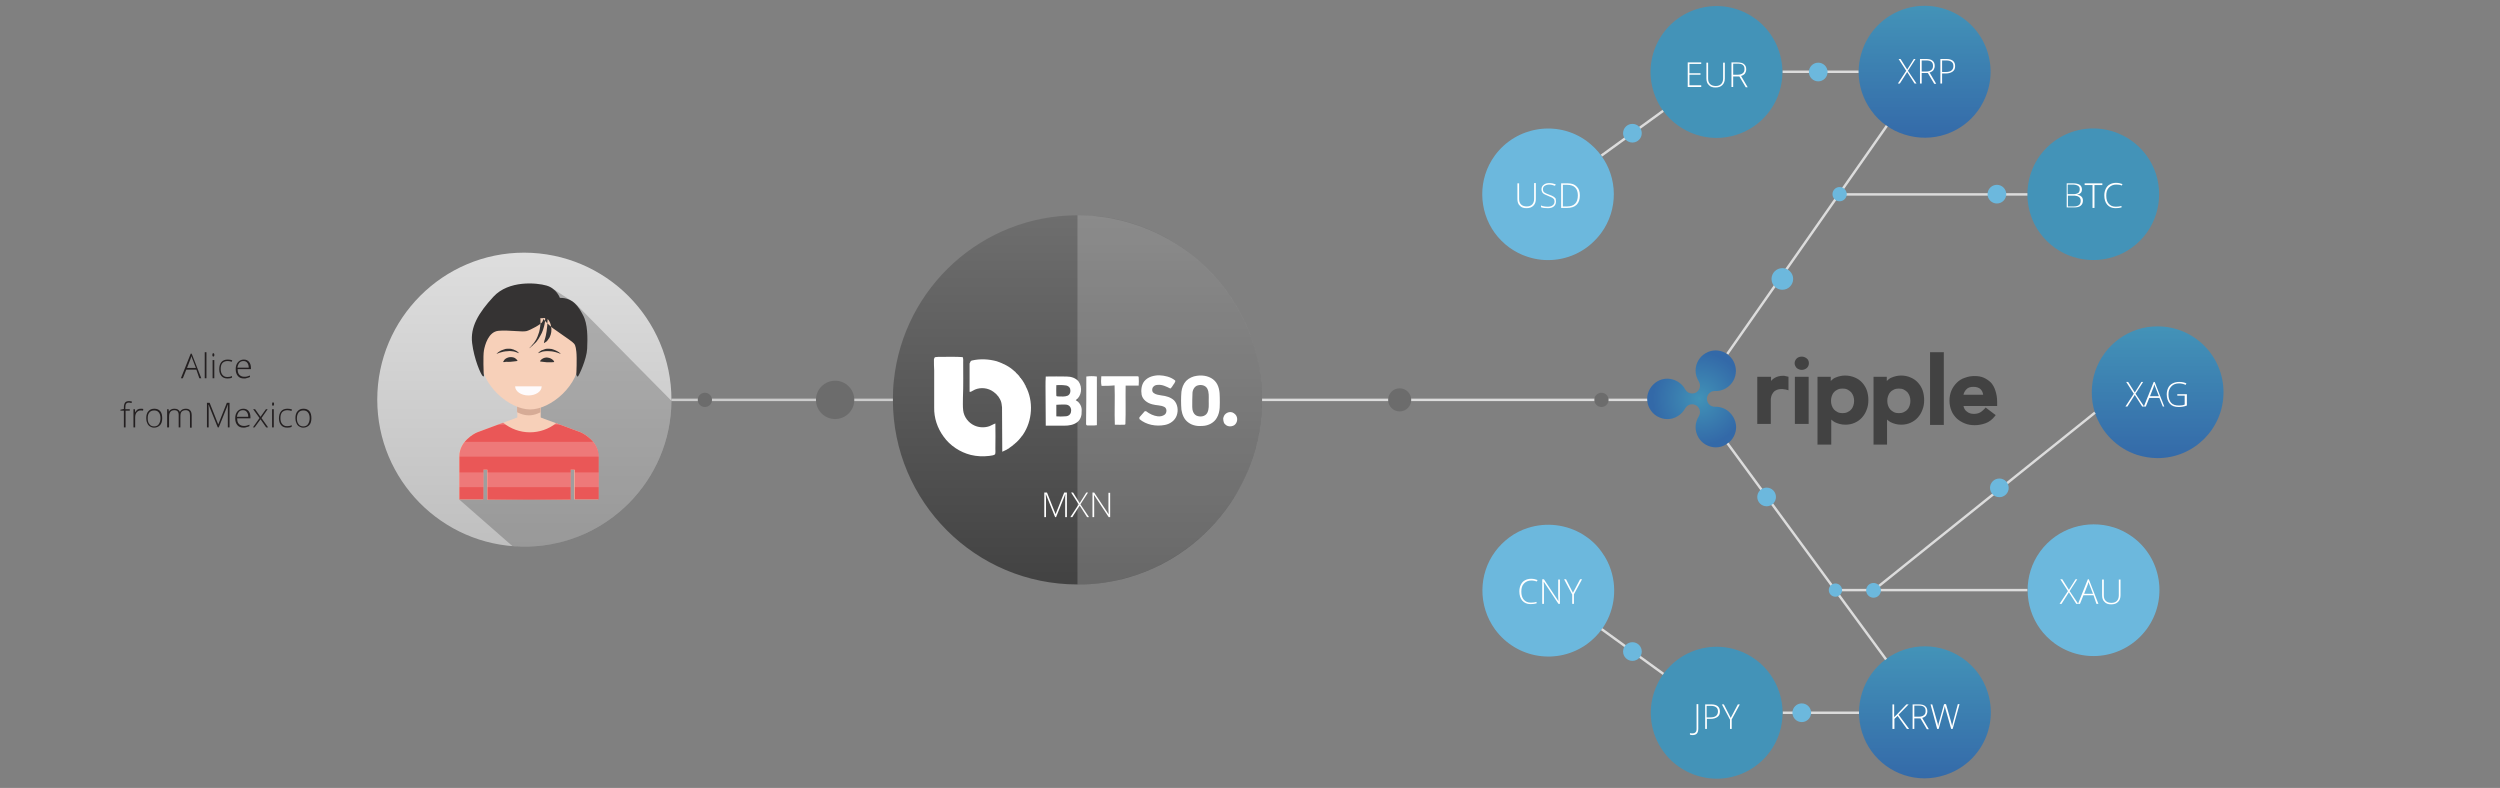<svg xmlns="http://www.w3.org/2000/svg" xmlns:xlink="http://www.w3.org/1999/xlink" viewBox="0 0 1017.2 320.6" enable-background="new 0 0 1017.2 320.6"><rect x="0" y="0" width="1017.2" height="320.6" fill="#808080" stroke="none"/><g><g fill="none" stroke="#DCDCDC" stroke-miterlimit="10"><path d="M513.5 162.7h163.3M725.2 29.2h31.1"/></g><linearGradient id="a" gradientUnits="userSpaceOnUse" x1="877.889" y1="132.759" x2="877.889" y2="186.385"><stop offset="0" stop-color="#4393B8"/><stop offset="1" stop-color="#346AA9"/></linearGradient><path fill="url(#a)" d="M877.9 186.4c-2.9 0-5.7-.5-8.3-1.3-8.1-2.6-14.6-9.1-17.2-17.2-.9-2.6-1.3-5.4-1.3-8.3 0-11.9 7.8-22 18.5-25.5 2.6-.9 5.4-1.3 8.3-1.3 14.8 0 26.8 12 26.8 26.8s-12 26.8-26.8 26.8z"/><path fill="#6CB8DD" d="M836 261.8c-2.3-1.7-4.3-3.7-5.9-5.9-6.6-9.1-7-21.9 0-31.5 7-9.6 19.2-13.2 30-9.8 2.6.8 5.1 2.1 7.5 3.8 12 8.7 14.6 25.5 5.9 37.5-8.8 12-25.5 14.6-37.5 5.9z"/><linearGradient id="b" gradientUnits="userSpaceOnUse" x1="783.229" y1="263.148" x2="783.229" y2="316.788"><stop offset="0" stop-color="#4393B8"/><stop offset="1" stop-color="#346AA9"/></linearGradient><path fill="url(#b)" d="M761.5 305.7c-1.6-2.2-2.9-4.7-3.8-7.5-.9-2.7-1.3-5.5-1.3-8.3 0-5.7 1.8-11.2 5.1-15.8 1.6-2.2 3.6-4.2 5.8-5.9 2.2-1.6 4.8-3 7.6-3.9 11.3-3.7 23.3.6 30 9.7 1.6 2.2 2.9 4.7 3.8 7.5 4.6 14.1-3.1 29.2-17.2 33.8-11.3 3.8-23.3-.4-30-9.6z"/><path fill="none" stroke="#DCDCDC" stroke-miterlimit="10" d="M756.4 290h-31.1"/><path fill="#4393B8" d="M673 281.7c.9-2.7 2.2-5.3 3.8-7.5 1.7-2.3 3.7-4.3 5.9-5.9 6.7-4.9 15.6-6.6 24.1-3.8 11.3 3.7 18.5 14.2 18.5 25.5 0 2.7-.4 5.5-1.3 8.3-4.6 14.1-19.7 21.8-33.8 17.2-14.1-4.6-21.8-19.7-17.2-33.8z"/><path fill="#6CB8DD" d="M608.3 224.5c1.6-2.2 3.6-4.2 5.9-5.9 2.3-1.7 4.9-3 7.5-3.8 7.5-2.4 15.7-1.4 22.4 2.7 2.9 1.8 5.5 4.1 7.6 7.1 1.7 2.3 3 4.9 3.8 7.5 2.6 8.1 1.2 17.1-3.8 24-1.6 2.2-3.6 4.2-5.9 5.9-12 8.7-28.7 6.1-37.5-5.9-7-9.7-6.7-22.5 0-31.6z"/><path fill="none" stroke="#DCDCDC" stroke-miterlimit="10" d="M651.7 256l25.1 18.2"/><path fill="#6CB8DD" d="M645.6 57.4c2.3 1.7 4.3 3.7 5.9 5.9 6.7 9.1 7 21.9 0 31.5-2.3 3.1-5.1 5.6-8.2 7.4-6.5 3.8-14.5 4.7-21.7 2.3-2.6-.8-5.1-2.1-7.5-3.8-2.3-1.7-4.3-3.7-5.9-5.9-6.6-9.1-7-21.9 0-31.5 8.7-11.9 25.5-14.6 37.4-5.9z"/><path fill="#4393B8" d="M723.9 21c4.6 14.1-3.1 29.2-17.2 33.8-11.3 3.7-23.3-.6-30-9.7-1.6-2.2-2.9-4.7-3.8-7.5-4.6-14.1 3.1-29.2 17.2-33.8 14.1-4.6 29.2 3.1 33.8 17.2z"/><path fill="none" stroke="#DCDCDC" stroke-miterlimit="10" d="M676.7 45.1l-25.1 18.2"/><linearGradient id="c" gradientUnits="userSpaceOnUse" x1="783.105" y1="2.417" x2="783.105" y2="56.056"><stop offset="0" stop-color="#4393B8"/><stop offset="1" stop-color="#346AA9"/></linearGradient><path fill="url(#c)" d="M808.6 37.5c-.9 2.7-2.2 5.3-3.8 7.5-6.6 9.2-18.6 13.4-30 9.7-2.6-.8-5-2-7.1-3.5-2.5-1.7-4.6-3.8-6.3-6.2-4.9-6.7-6.6-15.6-3.8-24.1 4.6-14.1 19.7-21.8 33.8-17.2s21.8 19.7 17.2 33.8z"/><path fill="#4393B8" d="M877.2 70.7c3.5 10.8-.1 23-9.7 30-2.3 1.7-4.9 3-7.5 3.8-10.8 3.5-23-.1-30-9.7-1.7-2.3-3-4.9-3.8-7.5-2.6-8.1-1.2-17.1 3.8-24 1.6-2.2 3.6-4.2 5.9-5.9 12-8.7 28.7-6.1 37.5 5.9 1.7 2.3 2.9 4.8 3.8 7.4z"/><linearGradient id="d" gradientUnits="userSpaceOnUse" x1="213.408" y1="102.895" x2="213.408" y2="222.492"><stop offset="0" stop-color="#DEDEDE"/><stop offset="1" stop-color="#BFBFBF"/></linearGradient><path fill="url(#d)" d="M273.2 162.7v.4c-.2 32.3-26.1 58.5-58.3 59.3h-2.5c-32.6-.5-58.9-27.1-58.9-59.8 0-33 26.8-59.8 59.8-59.8 33.1.1 59.9 26.9 59.9 59.9z"/><path opacity=".2" d="M273.2 163.1c-.2 32.3-26.1 58.5-58.3 59.3h-2.5c-1.3 0-2.6-.1-3.9-.2l-21.7-19 11.3-26.1 15.2.6 12-60 8.7 5.7 39.2 39.7z"/><path fill="#F7D0B9" d="M210.5 164.4h9.5v8h-9.5z"/><path fill="#D6AB96" d="M220 167.7s-2.2 1.3-4.8 1.3-4.8-1.3-4.8-1.3v-3.3h9.5v3.3z"/><path fill="#F7D0B9" d="M235.9 145.1c0 11.9-12 21.5-20.2 21.5s-20.2-9.6-20.2-21.5 9.1-21.5 20.2-21.5 20.2 9.6 20.2 21.5z"/><path fill="#353333" d="M227.8 121.2s-1.3-3.8-5.4-5-15.4-2.2-21.6 4.5c-6.2 6.7-9.5 12.4-8.7 18.9s3.5 12.7 4.3 13.4.4-1 .4-1-.3-7.2.1-9.4 1.8-7.6 5.9-8c4.1-.4 9.8.6 11.5.1 1.7-.5 6-2.8 6.4-3.8l.4-1.1s1.8 2.2 3.8 3.7 6.7 4.6 7.9 5.6c1.2 1 1.4 1.4 1.7 4 .3 2.6 0 9.3 0 9.3s.3 1.2.7.7c.4-.4 3.5-6.9 3.7-11.2.2-4.3.3-10.1-1.7-13.7-1.8-3.5-4.2-7.1-9.4-7zM221.8 129.4v.7c0 .4-.1 1-.2 1.7-.3 1.4-.8 3.3-1.8 4.9-.2.4-.5.8-.7 1.2-.2.4-.6.7-.8 1.1-.3.4-.6.6-.9.9-.3.3-.6.5-.8.8-.3.2-.5.4-.7.6-.2.2-.4.3-.6.4-.3.2-.5.4-.5.4s.2-.2.5-.4l.5-.5c.2-.2.4-.4.6-.7.2-.3.5-.5.7-.8.2-.3.5-.6.7-1 .2-.4.5-.7.6-1.1.2-.4.4-.8.5-1.2.7-1.6.9-3.4 1-4.7v-1.6c0-.4-.1-.5-.1-.6l2-.1zM222.8 129.8s.6.5 1 1.5c.4.9.7 2.4.5 3.8-.1.7-.3 1.4-.6 2-.1.3-.3.6-.5.8-.2.3-.4.5-.5.7-.3.4-.7.6-1 .8-.3.2-.4.2-.4.2s0-.2.1-.5c0-.1.1-.3.1-.5.1-.2.1-.4.2-.6.1-.2.1-.5.2-.7.1-.3.1-.5.2-.8.1-.5.2-1.1.3-1.7.1-.6.1-1.2.2-1.7.1-.6.1-1.1.1-1.6.1-1 .1-1.7.1-1.7zM202 144s.4-.5 1.2-1c.4-.3.9-.5 1.5-.7l.9-.3c.3-.1.6-.1 1-.1h1c.3 0 .6.1.9.2.3 0 .6.2.8.3.3.1.5.2.7.3.4.2.7.5.9.7l.3.3s-.2 0-.4-.1c-.1 0-.3-.1-.5-.2s-.4-.1-.6-.2c-.2-.1-.4-.1-.7-.2-.2 0-.5-.1-.8-.1-.5-.1-1.1-.1-1.7 0-.6 0-1.1.1-1.7.2-.5.1-1 .3-1.5.4-.7.3-1.3.5-1.3.5zM204.7 147.3s.2-.5.6-1c.5-.5 1.3-.9 2.2-1 .4 0 .9 0 1.3.1s.8.3 1 .5c.3.2.4.4.6.6.1.2.2.3.2.3s-.1 0-.3.1c-.2 0-.4.1-.7.1-.3 0-.6.1-.9.1-.3 0-.6.1-.9.1-.6 0-1.3.1-1.9 0-.7.2-1.2.1-1.2.1zM228.2 144s-.6-.2-1.4-.5c-.4-.1-.9-.3-1.5-.4-.5-.1-1.1-.2-1.7-.2-.6-.1-1.1 0-1.7 0-.3 0-.5.1-.8.1-.2 0-.5.1-.7.2-.2.1-.4.1-.6.2-.2.1-.3.1-.5.2-.3.1-.4.1-.4.1l.3-.3c.2-.2.5-.5.9-.7.2-.1.4-.3.7-.3.3-.1.5-.2.8-.3.3-.1.6-.2.9-.2h1c.3 0 .6.1 1 .1l.9.3c.6.2 1.1.5 1.5.7.9.5 1.3 1 1.3 1zM225.5 147.3s-.5.1-1.1.1h-1.9c-.3 0-.6-.1-.9-.1-.3 0-.6-.1-.9-.1-.3 0-.6-.1-.7-.1-.2 0-.3-.1-.3-.1s0-.1.2-.3c.1-.2.3-.4.6-.6.3-.2.6-.4 1-.5.4-.1.9-.2 1.3-.1.9.1 1.7.5 2.2 1 .4.3.5.8.5.8z"/><path fill="#FEFBFC" d="M220.4 157.2c0 2.1-2.4 3.7-5.4 3.7-3 0-5.4-1.7-5.4-3.7h10.8z"/><path fill="#F7D0B9" d="M236.3 175.9c-1.3-.5-17.1-6.3-17.1-6.3h-8s-15.8 5.8-17.1 6.3-7.3 3.7-7.3 9.8v17.5h9.8v-12.1h1.6v12.2l16.9-.2 16.9.2v-12.2h1.6v12.1h9.8v-17.5c.2-6-5.8-9.2-7.1-9.8z"/><defs><path id="e" d="M236.3 175.9c-.7-.3-5.6-2.1-10-3.7-3.1 2.4-6.8 3.7-10.7 3.7-4 0-7.8-1.4-10.9-3.9-4.5 1.7-9.8 3.6-10.5 3.9-1.3.5-7.3 3.7-7.3 9.8v17.5h9.8v-12.1h1.6v12.2h33.9v-12.2h1.6v12.1h9.8v-17.5c0-6-6-9.2-7.3-9.8z"/></defs><use xlink:href="#e" overflow="visible" fill="#EA5757"/><clipPath id="f"><use xlink:href="#e" overflow="visible"/></clipPath><path opacity=".2" clip-path="url(#f)" fill="#fff" d="M170.1 192.2H263v6h-92.9zM170.1 179.8H263v6h-92.9zM170.1 166.8H263v6h-92.9z"/><path fill="none" stroke="#ccc" stroke-miterlimit="10" d="M273.2 162.7h188.9M464.6 175"/><linearGradient id="g" gradientUnits="userSpaceOnUse" x1="438.363" y1="87.58" x2="438.363" y2="237.81"><stop offset="0" stop-color="#6E6E6E"/><stop offset="1" stop-color="#424242"/></linearGradient><path fill="url(#g)" d="M513.5 162.7c0 36.2-25.7 66.5-59.8 73.6-3 .6-6.1 1.1-9.3 1.3-2 .2-4 .2-6 .2-41.5 0-75.1-33.6-75.1-75.1 0-2.7.1-5.4.4-8 4-37.7 35.9-67.1 74.7-67.1 2 0 4 .1 6 .2 3.2.2 6.3.7 9.3 1.3 34.1 7.1 59.8 37.4 59.8 73.6z"/><circle fill="#6C6C6C" cx="339.8" cy="162.7" r="7.8"/><circle fill="#6C6C6C" cx="286.8" cy="162.7" r="2.9"/><circle fill="#6C6C6C" cx="651.6" cy="162.7" r="2.9"/><g fill="#231F20"><path d="M79.9 150.4h-4.1l-1.4 3.5h-.8l4-10h.4l3.9 10h-.8l-1.2-3.5zm-3.8-.7h3.6l-1.4-3.6c-.1-.3-.3-.7-.4-1.2-.1.4-.3.8-.4 1.2l-1.4 3.6zM84 153.9h-.7v-10.6h.7v10.6zM86.4 144.4c0-.4.1-.7.4-.7.1 0 .3.1.3.2.1.1.1.3.1.5s0 .4-.1.5c-.1.1-.2.2-.3.2-.2 0-.4-.2-.4-.7zm.8 9.5h-.7v-7.4h.7v7.4zM92.6 154c-1.1 0-1.9-.3-2.5-1s-.9-1.6-.9-2.8c0-1.2.3-2.2.9-2.9.6-.7 1.5-1 2.6-1 .6 0 1.3.1 1.8.3l-.2.6c-.6-.2-1.2-.3-1.7-.3-.9 0-1.6.3-2.1.8-.5.6-.7 1.4-.7 2.4s.2 1.8.7 2.4c.5.6 1.1.9 2 .9.7 0 1.3-.1 1.9-.4v.6c-.4.3-1 .4-1.8.4zM99.3 154c-1.1 0-1.9-.3-2.5-1-.6-.7-.9-1.6-.9-2.8 0-1.2.3-2.1.9-2.8.6-.7 1.4-1.1 2.4-1.1.9 0 1.6.3 2.1.9.5.6.8 1.4.8 2.5v.5h-5.4c0 1 .2 1.8.7 2.3.5.5 1.1.8 2 .8.4 0 .8 0 1.1-.1.3-.1.7-.2 1.2-.4v.6c-.4.2-.8.3-1.2.4-.4.2-.8.2-1.2.2zm-.2-7.1c-.7 0-1.3.2-1.7.7-.4.5-.7 1.2-.8 2h4.6c0-.9-.2-1.5-.6-2-.3-.4-.8-.7-1.5-.7zM52.9 167.1h-1.8v6.8h-.7v-6.8H49v-.4l1.4-.3v-.6c0-.9.2-1.6.5-2s.9-.6 1.6-.6c.4 0 .8.1 1.2.2l-.2.6c-.4-.1-.7-.2-1.1-.2-.5 0-.9.2-1.1.5-.2.3-.3.8-.3 1.5v.7h1.8v.6zM57.3 166.3c.3 0 .7 0 1 .1l-.1.7c-.3-.1-.6-.1-1-.1-.6 0-1.2.3-1.6.8-.4.5-.6 1.2-.6 2v4.1h-.7v-7.4h.6l.1 1.3c.3-.5.6-.9 1-1.2.4-.2.8-.3 1.3-.3zM66 170.2c0 1.2-.3 2.2-.9 2.8s-1.4 1-2.4 1c-.7 0-1.2-.2-1.7-.5s-.9-.8-1.1-1.4c-.3-.6-.4-1.3-.4-2 0-1.2.3-2.2.9-2.8.6-.7 1.4-1 2.4-1s1.8.3 2.4 1 .8 1.7.8 2.9zm-5.9 0c0 1 .2 1.8.7 2.4.4.6 1.1.9 1.9.9s1.5-.3 1.9-.9c.4-.6.7-1.4.7-2.4s-.2-1.8-.7-2.4c-.5-.6-1.1-.8-1.9-.8s-1.5.3-1.9.8c-.5.6-.7 1.3-.7 2.4zM77.3 173.9V169c0-.7-.1-1.3-.4-1.6-.3-.3-.7-.5-1.3-.5-.8 0-1.3.2-1.7.6-.4.4-.5 1.1-.5 2v4.4h-.7v-5.1c0-1.3-.6-1.9-1.7-1.9-.8 0-1.3.2-1.7.7-.4.5-.5 1.2-.5 2.2v4.1H68v-7.4h.6l.1 1c.2-.4.5-.7.9-.9.4-.2.8-.3 1.3-.3 1.2 0 1.9.4 2.3 1.3.2-.4.6-.8 1-1 .4-.2.9-.3 1.4-.3.8 0 1.4.2 1.8.7.4.4.6 1.1.6 2.1v4.9h-.7zM88.6 173.9l-3.7-9.2h-.1c0 .6.1 1.1.1 1.7v7.5h-.7v-10h1.1l3.5 8.8 3.5-8.8h1.1v10h-.7v-7.6c0-.5 0-1.1.1-1.6h-.1l-3.7 9.2h-.4zM99.1 174c-1.1 0-1.9-.3-2.5-1-.6-.7-.9-1.6-.9-2.8 0-1.2.3-2.1.9-2.8.6-.7 1.4-1.1 2.4-1.1.9 0 1.6.3 2.1.9.5.6.8 1.4.8 2.5v.5h-5.4c0 1 .2 1.8.7 2.3.5.5 1.1.8 2 .8.4 0 .8 0 1.1-.1.3-.1.7-.2 1.2-.4v.6c-.4.2-.8.3-1.2.4-.4.2-.8.2-1.2.2zm-.2-7.1c-.7 0-1.3.2-1.7.7-.4.5-.7 1.2-.8 2h4.6c0-.9-.2-1.5-.6-2-.3-.4-.8-.7-1.5-.7zM105.6 170.1l-2.6-3.6h.8l2.2 3.1 2.2-3.1h.7l-2.5 3.6 2.7 3.8h-.8l-2.3-3.3-2.4 3.3h-.7l2.7-3.8zM110.7 164.4c0-.4.1-.7.4-.7.1 0 .3.1.3.2.1.1.1.3.1.5s0 .4-.1.5c-.1.1-.2.2-.3.2-.3 0-.4-.2-.4-.7zm.7 9.5h-.7v-7.4h.7v7.4zM116.9 174c-1.1 0-1.9-.3-2.5-1s-.9-1.6-.9-2.8c0-1.2.3-2.2.9-2.9.6-.7 1.5-1 2.6-1 .6 0 1.3.1 1.8.3l-.2.6c-.6-.2-1.2-.3-1.7-.3-.9 0-1.6.3-2.1.8-.5.6-.7 1.4-.7 2.4s.2 1.8.7 2.4c.5.6 1.1.9 2 .9.7 0 1.3-.1 1.9-.4v.6c-.4.3-1 .4-1.8.4zM126.7 170.2c0 1.2-.3 2.2-.9 2.8s-1.4 1-2.4 1c-.7 0-1.2-.2-1.7-.5s-.9-.8-1.1-1.4c-.3-.6-.4-1.3-.4-2 0-1.2.3-2.2.9-2.8.6-.7 1.4-1 2.4-1s1.8.3 2.4 1 .8 1.7.8 2.9zm-5.9 0c0 1 .2 1.8.7 2.4.4.6 1.1.9 1.9.9s1.5-.3 1.9-.9c.4-.6.7-1.4.7-2.4s-.2-1.8-.7-2.4c-.5-.6-1.1-.8-1.9-.8s-1.5.3-1.9.8c-.4.6-.7 1.3-.7 2.4z"/></g><path opacity=".2" fill="#fff" d="M453.8 89.2c12.8 2.7 24.4 8.6 33.9 16.8 8.2 7.1 14.8 16 19.3 26 4.2 9.4 6.5 19.7 6.5 30.7 0 10.3-2.1 20.2-5.9 29.2-1.5 3.6-3.3 7.1-5.4 10.4-2.6 4.1-5.5 8-8.9 11.6-8.7 9.3-19.7 16.4-32.1 20.4-2.5.8-5 1.4-7.5 2-3 .6-6.1 1.1-9.3 1.3-2 .2-4 .2-6 .2V87.6c2 0 4 .1 6 .2 3.1.3 6.2.7 9.4 1.4-.1 0-.1 0 0 0z"/><path fill="#fff" d="M380.6 145.3c.7-.1 1.5-.1 2.2-.1 3 0 6-.1 8.9.1.3.7.2 1.5.2 2.3 0 4.7.1 9.4-.1 14.2 0 1.7-.1 3.5.1 5.2.3 2.6 2.1 5 4.5 6.1 1.9.9 4.2 1 6.2.3.8-.3 1.5-.8 2.4-1.1.1 3.4 0 6.8 0 10.3 0 .7.1 1.5-.1 2.2-.6.6-1.6.5-2.4.7-2.5.3-5 .2-7.5-.4-4.4-1.1-8.5-3.8-11.1-7.5-2.5-3.4-3.9-7.6-3.8-11.8v-15.1c-.1-1.5-.1-3-.1-4.5.1-.4.2-.8.6-.9z"/><g fill="#fff"><path d="M395.4 146.7c3.4-.8 6.9-.6 10.2.3 2.6.9 5.1 2.1 7.1 4 .2.1.4.3.6.5v.1c.5.4.9.9 1.3 1.3l.6.9h.2v.2c.4.4.7.9 1 1.4.2.3.4.6.6 1v.3l.3.1v.3c3.3 6.1 2.8 14.1-1.1 19.8-.1.2-.3.4-.4.5-.2.3-.5.7-.7.9-.2.2-.3.4-.5.6-.6.6-1.1 1.2-1.8 1.7v.2l-.3-.2v.3c-.6.5-1.2.9-1.9 1.4v.1c-.2.1-.5.2-.7.3v.1c-.7.3-1.4.7-2.1 1-.1-6 0-12.1-.1-18.1-.1-.9-.2-1.8-.5-2.6-.3-.6-.5-1.1-.9-1.6 0 0-.1-.1-.1-.2-.3-.3-.6-.6-.8-.9-.4-.3-.8-.7-1.2-1-2.2-1.6-5.1-1.9-7.5-.9-.5.3-1.1.6-1.7.9h-.5v-11.5c.3-.6.4-1.1.9-1.2zM497.8 169.9c.3-1.8 2.6-2.9 4.2-1.8.2.2.4.3.6.5 1.2 1.2 1 3.4-.4 4.4-1.3.8-3.1.6-3.9-.6h-.1c-.4-.7-.5-1.5-.5-2.4l.1-.1z"/></g><path fill="#fff" d="M465.6 155.1c1.5-1.8 3.9-2.4 6.1-2.4 2.2.1 4.5.6 6.3 2 .5.3 0 .9-.2 1.3-.6.7-.9 1.6-1.6 2.1-1.6-.8-3.3-1.7-5.2-1.5-.9 0-1.8.5-2.1 1.4-.2.7-.1 1.5.5 1.9.9.7 2.1.8 3.2 1 1.8.2 3.7.7 5.1 2 1.5 1.6 1.8 4.1 1.1 6.1-.7 2.1-2.7 3.5-4.8 3.9-3.6.7-7.6 0-10.4-2.4v-.7c.7-.8 1.5-1.7 2.2-2.5h.5c1.4 1.1 3.1 1.9 4.8 2.1 1 .1 2-.1 2.8-.7.9-.7 1-2.5-.1-3.1-1.5-.8-3.3-.6-5-1.1-2-.5-3.9-1.9-4.3-3.9-.3-1.8-.1-4 1.1-5.5zM487 152.9c2.6-.4 5.5.2 7.3 2.1 1.7 1.8 2 4.4 2 6.7 0 2.8.3 5.8-1.2 8.3-1.1 2-3.4 3.2-5.7 3.3-2 .2-4.2-.1-5.9-1.4-1.7-1.2-2.5-3.2-2.8-5.2-.2-2.4-.2-4.9 0-7.3.2-1.6.8-3.2 1.9-4.4 1.2-1.2 2.8-1.9 4.4-2.1zm.4 3.9c-1.3.3-2.1 1.7-2.2 3-.1 1.9-.1 3.8-.1 5.7 0 1.4.4 2.9 1.7 3.6 1.5.7 3.6.4 4.4-1.1.8-1.5.6-3.2.6-4.9 0-1.7.2-3.5-.6-5-.7-1.3-2.4-1.7-3.8-1.3zM442 153.2c1.4-.2 2.9-.2 4.3 0V173c-1.3.2-2.6.1-3.9.1-.4 0-.5-.4-.5-.7.1-6.4.1-12.8.1-19.2zM425.5 153.2c2.8-.1 5.7 0 8.5 0 1.8 0 3.8.6 4.9 2.1 1.6 2.3 1.2 5.9-1.2 7.5 1.6.9 2.6 2.7 2.4 4.5.1 1.6-.4 3.4-1.7 4.4-1.5 1.2-3.5 1.5-5.3 1.5h-7.6c-.1-5.3 0-10.5-.1-15.8 0-1.5 0-2.9.1-4.2zm4.3 3.5c0 1.4-.1 2.9 0 4.3.1.4.6.2.9.3 1.2 0 2.5.2 3.7-.3 1.1-.5 1.3-1.9 1-2.9-.3-.8-1.2-1.3-2-1.3-1.3-.2-2.4-.1-3.6-.1zm0 8v4.7c1.2.1 2.4.1 3.5 0 .8 0 1.6-.2 2.1-.9.6-.9.6-2.2-.1-3.1-.5-.6-1.2-.8-2-.8-1.2 0-2.4 0-3.5.1zM448.2 157c-.3-1.3-.2-2.6-.1-3.9h14.2c.3 0 .7-.1 1 .2.1 1.2.1 2.4 0 3.6H458c-.1 5.2.1 10.5-.1 15.7-.1.1-.2.2-.3.2-1.3.1-2.7 0-4 0-.2-5.3.1-10.7-.1-16-1.8.2-3.6.2-5.3.2z"/><g fill="#fff"><path d="M624.9 74.6V81c0 1.1-.3 2-1 2.7s-1.6 1-2.8 1c-1.2 0-2.1-.3-2.7-1-.7-.6-1-1.6-1-2.7v-6.4h.7V81c0 1 .3 1.7.8 2.2.5.5 1.3.8 2.3.8 1 0 1.7-.3 2.2-.8.5-.5.8-1.3.8-2.2v-6.5h.7zM633.1 82c0 .8-.3 1.5-.9 2-.6.5-1.4.7-2.4.7-1.2 0-2.2-.1-2.8-.4v-.7c.7.3 1.6.5 2.8.5.8 0 1.5-.2 2-.6.5-.4.7-.9.7-1.5 0-.4-.1-.7-.2-.9-.2-.2-.4-.5-.8-.7s-.9-.4-1.6-.7c-1-.4-1.7-.7-2.1-1.1-.4-.4-.6-1-.6-1.6 0-.7.3-1.4.9-1.8.6-.5 1.3-.7 2.3-.7.9 0 1.8.2 2.6.5l-.3.6c-.8-.3-1.6-.5-2.4-.5-.7 0-1.3.2-1.8.5s-.7.8-.7 1.4c0 .4.1.7.2.9.1.2.4.5.7.6.3.2.8.4 1.6.7.8.3 1.4.5 1.8.8.4.3.7.5.9.9 0 .3.1.6.1 1.1zM642.8 79.5c0 1.7-.4 2.9-1.3 3.8-.9.9-2.2 1.3-3.9 1.3h-2.4v-10h2.7c1.6 0 2.8.4 3.6 1.3.9.8 1.3 2 1.3 3.6zm-.8 0c0-1.4-.4-2.5-1.1-3.2-.7-.7-1.8-1.1-3.2-1.1h-1.8V84h1.7c2.9 0 4.4-1.5 4.4-4.5z"/></g><g fill="#fff"><path d="M779.8 34h-.8l-3-4.7-3 4.7h-.8l3.4-5.2-3.1-4.8h.8l2.7 4.3 2.7-4.3h.7l-3.1 4.8 3.5 5.2zM781.9 29.7V34h-.7V24h2.4c1.2 0 2.2.2 2.7.7.6.5.9 1.1.9 2.1 0 .7-.2 1.2-.5 1.7-.4.5-.9.8-1.6 1l2.7 4.6h-.8l-2.6-4.4h-2.5zm0-.6h1.9c.8 0 1.5-.2 2-.6.5-.4.7-.9.7-1.7 0-.8-.2-1.3-.7-1.7s-1.2-.5-2.2-.5h-1.7v4.5zM795.5 26.9c0 1-.3 1.7-1 2.2s-1.6.8-2.8.8h-1.5V34h-.7V24h2.4c2.4 0 3.6 1 3.6 2.9zm-5.3 2.4h1.4c1.1 0 1.9-.2 2.4-.6.5-.4.8-1 .8-1.8s-.2-1.3-.7-1.7c-.5-.4-1.2-.6-2.2-.6h-1.7v4.7z"/></g><g fill="#fff"><path d="M623.1 236.2c-1.3 0-2.2.4-3 1.2s-1.1 1.9-1.1 3.3.3 2.5 1 3.3 1.6 1.2 2.9 1.2c.8 0 1.6-.1 2.3-.3v.6c-.7.2-1.5.3-2.5.3-1.4 0-2.5-.5-3.3-1.4s-1.2-2.2-1.2-3.8c0-1 .2-1.9.6-2.7.4-.8.9-1.4 1.7-1.8.7-.4 1.6-.6 2.5-.6 1 0 1.8.2 2.6.5l-.3.6c-.6-.2-1.3-.4-2.2-.4zM634.8 245.7h-.7l-5.9-8.9h-.1c.1 1.1.1 1.9.1 2.4v6.5h-.7v-10h.7l5.9 8.9c0-.8-.1-1.6-.1-2.3v-6.5h.7v9.9zM640 241.2l2.9-5.5h.8l-3.3 6.1v3.9h-.7v-3.8l-3.3-6.2h.8l2.8 5.5z"/></g><g fill="#fff"><path d="M688.6 299.1c-.4 0-.8-.1-1-.2v-.6c.4.1.7.1 1 .1 1.1 0 1.7-.6 1.7-1.8v-10.1h.7v10c0 1.8-.8 2.6-2.4 2.6zM699.8 289.5c0 1-.3 1.7-1 2.2s-1.6.8-2.8.8h-1.5v4.1h-.7v-10h2.4c2.4 0 3.6 1 3.6 2.9zm-5.4 2.4h1.4c1.1 0 1.9-.2 2.4-.6.5-.4.8-1 .8-1.8s-.2-1.3-.7-1.7c-.5-.4-1.2-.6-2.2-.6h-1.7v4.7zM704.2 292.1l2.9-5.5h.8l-3.3 6.1v3.9h-.7v-3.8l-3.3-6.2h.8l2.8 5.5z"/></g><g fill="#fff"><path d="M776.8 296.6h-.9l-3.8-5.3-1.3 1.2v4.1h-.8v-10h.7v5.2l1.1-1.1 3.9-4.1h.9l-4.1 4.2 4.3 5.8zM778.9 292.2v4.4h-.7v-10h2.4c1.2 0 2.2.2 2.7.7.6.5.9 1.1.9 2.1 0 .7-.2 1.2-.5 1.7-.4.5-.9.8-1.6 1l2.7 4.6h-.8l-2.6-4.4h-2.5zm0-.6h1.9c.8 0 1.5-.2 2-.6.5-.4.7-.9.7-1.7 0-.8-.2-1.3-.7-1.7s-1.2-.5-2.2-.5h-1.7v4.5zM794.5 296.6h-.6l-2.2-7.7c-.2-.6-.3-1.2-.4-1.6-.1.4-.2.9-.3 1.4-.1.5-.9 3.1-2.2 7.9h-.6l-2.7-10h.7l1.8 6.4c.1.3.1.5.2.7.1.2.1.4.2.6 0 .2.1.4.1.6 0 .2.1.4.1.5.1-.6.3-1.6.7-2.8l1.7-6.1h.8l2 7c.2.8.4 1.4.5 1.9.1-.3.1-.7.2-1 .1-.4.8-3 2.1-7.9h.7l-2.8 10.1z"/></g><g fill="#fff"><path d="M845.6 245.7h-.8l-3-4.7-3 4.7h-.8l3.4-5.2-3.1-4.8h.8l2.7 4.3 2.7-4.3h.7l-3.1 4.8 3.5 5.2zM851.8 242.2h-4.1l-1.4 3.5h-.8l4-10h.4l3.9 10h-.8l-1.2-3.5zm-3.8-.6h3.6l-1.4-3.6c-.1-.3-.3-.7-.4-1.2-.1.4-.3.8-.4 1.2l-1.4 3.6zM862.8 235.7v6.5c0 1.1-.3 2-1 2.7s-1.6 1-2.8 1c-1.2 0-2.1-.3-2.7-1-.7-.6-1-1.6-1-2.7v-6.4h.7v6.5c0 1 .3 1.7.8 2.2.5.5 1.3.8 2.3.8 1 0 1.7-.3 2.2-.8.5-.5.8-1.3.8-2.2v-6.5h.7z"/></g><g fill="#fff"><path d="M872.4 165.4h-.8l-3-4.7-3 4.7h-.8l3.4-5.2-3.1-4.8h.8l2.7 4.3 2.7-4.3h.7l-3.1 4.8 3.5 5.2zM878.6 161.9h-4.1l-1.4 3.5h-.8l4-10h.4l3.9 10h-.6l-1.4-3.5zm-3.8-.7h3.6l-1.4-3.6c-.1-.3-.3-.7-.4-1.2-.1.4-.3.8-.4 1.2l-1.4 3.6zM886.1 160.4h3.7v4.6c-1 .4-2.1.6-3.3.6-1.6 0-2.8-.4-3.6-1.3-.8-.9-1.3-2.2-1.3-3.8 0-1 .2-1.9.6-2.7.4-.8 1-1.4 1.8-1.8s1.7-.6 2.7-.6c1.1 0 2.1.2 2.9.6l-.3.6c-.9-.4-1.8-.6-2.7-.6-1.3 0-2.4.4-3.1 1.2-.8.8-1.2 1.9-1.2 3.3 0 1.5.4 2.6 1.1 3.4.7.8 1.8 1.1 3.2 1.1.9 0 1.7-.1 2.3-.4V161h-3v-.6z"/></g><g fill="#fff"><path d="M840.8 74.6h2.7c1.2 0 2.1.2 2.7.6s.9 1.1.9 1.9c0 .6-.2 1.1-.5 1.4-.4.4-.9.6-1.5.7.8.1 1.4.4 1.8.8.4.4.6.9.6 1.6 0 .9-.3 1.6-.9 2.1s-1.5.7-2.6.7h-3.1v-9.8zm.6 4.4h2.2c.9 0 1.6-.2 2-.5.4-.3.6-.8.6-1.5s-.2-1.1-.7-1.4c-.5-.3-1.2-.5-2.2-.5h-2V79zm0 .6V84h2.4c1.9 0 2.8-.8 2.8-2.3 0-1.4-1-2.1-2.9-2.1h-2.3zM852.1 84.6h-.7v-9.3h-3.2v-.7h7.2v.7h-3.2v9.3zM861.1 75.1c-1.3 0-2.2.4-3 1.2s-1.1 1.9-1.1 3.3.3 2.5 1 3.3 1.6 1.2 2.9 1.2c.8 0 1.6-.1 2.3-.3v.6c-.7.2-1.5.3-2.5.3-1.4 0-2.5-.5-3.3-1.4s-1.2-2.2-1.2-3.8c0-1 .2-1.9.6-2.7.4-.8.9-1.4 1.7-1.8.7-.4 1.6-.6 2.5-.6 1 0 1.8.2 2.6.5l-.3.6c-.6-.3-1.4-.4-2.2-.4z"/></g><g fill="#fff"><path d="M429.3 210.4l-3.7-9.2h-.1c0 .6.1 1.1.1 1.7v7.5h-.7v-10h1.1l3.5 8.8 3.5-8.8h1.1v10h-.7v-7.6c0-.5 0-1.1.1-1.6h-.1l-3.7 9.2h-.4zM443.1 210.4h-.8l-3-4.7-3 4.7h-.8l3.4-5.2-3.1-4.8h.8l2.7 4.3 2.7-4.3h.7l-3.1 4.8 3.5 5.2zM451.8 210.4h-.7l-5.9-8.9h-.1c.1 1.1.1 1.9.1 2.4v6.5h-.7v-10h.7l5.9 8.9c0-.8-.1-1.6-.1-2.3v-6.5h.7v9.9z"/></g><g fill="#fff"><path d="M692.2 35.4h-5.5v-10h5.5v.6h-4.8v3.8h4.5v.6h-4.5v4.3h4.8v.7zM701.8 25.4v6.5c0 1.1-.3 2-1 2.7s-1.6 1-2.8 1c-1.2 0-2.1-.3-2.7-1-.7-.6-1-1.6-1-2.7v-6.4h.7V32c0 1 .3 1.7.8 2.2.5.5 1.3.8 2.3.8 1 0 1.7-.3 2.2-.8.5-.5.8-1.3.8-2.2v-6.5h.7zM705.2 31v4.4h-.7v-10h2.4c1.2 0 2.2.2 2.7.7.6.5.9 1.1.9 2.1 0 .7-.2 1.2-.5 1.7-.4.5-.9.8-1.6 1l2.7 4.6h-.8l-2.6-4.4h-2.5zm0-.6h1.9c.8 0 1.5-.2 2-.6.5-.4.7-.9.7-1.7 0-.8-.2-1.3-.7-1.7s-1.2-.5-2.2-.5h-1.7v4.5z"/></g><circle fill="#6C6C6C" cx="569.5" cy="162.7" r="4.7"/><circle fill="#6CB8DD" cx="664.2" cy="265.1" r="3.8"/><circle fill="#6CB8DD" cx="739.8" cy="29.3" r="3.8"/><circle fill="#6CB8DD" cx="664.2" cy="54.2" r="3.8"/><path fill="none" stroke="#DCDCDC" stroke-miterlimit="10" d="M748.5 79.1h76.4"/><circle fill="#6CB8DD" cx="812.5" cy="79" r="3.8"/><path fill="none" stroke="#DCDCDC" stroke-miterlimit="10" d="M824.9 240.1h-78.1M852.4 167.9l-90.1 72.3"/><circle fill="#6CB8DD" cx="813.5" cy="198.5" r="3.8"/><circle fill="#6CB8DD" cx="762.3" cy="240.2" r="3"/><g fill="#424242"><path d="M715 172.5v-19.2h5.6v1.7c.4-.5.9-.9 1.4-1.2 1-.6 2.2-.9 3.5-.9.3 0 .6 0 .9.1.3.1.6.1.9.2l.4.1v5.5l-.7-.2c-.4-.1-.7-.2-1.1-.2-.3-.1-.7-.1-1-.1-1 0-1.7.2-2.3.5-.6.3-1 .7-1.3 1.2-.3.4-.5.9-.6 1.3-.1.6-.2.9-.2 1v10.2H715zM730.3 172.5v-19.2h5.6v19.2h-5.6zM730.2 147.8c0-.7.3-1.4.8-1.9s1.2-.8 2.1-.8c.8 0 1.5.3 2.1.8.6.5.8 1.2.8 1.9 0 .8-.3 1.4-.8 1.9-.6.5-1.3.8-2.1.8s-1.5-.3-2.1-.8c-.5-.6-.8-1.2-.8-1.9zM739.5 181.1v-27.8h5.4v1.7c.6-.6 1.2-1.1 2-1.4 1.2-.5 2.5-.8 3.8-.8 1.5 0 2.8.3 4 .8 1.2.5 2.2 1.2 3 2.1.8.9 1.5 2 1.9 3.2.4 1.2.6 2.5.6 3.9s-.2 2.7-.7 3.9c-.4 1.2-1.1 2.3-1.9 3.2-.8.9-1.8 1.6-2.9 2.1-1.1.5-2.4.8-3.8.8-.9 0-1.7-.1-2.4-.3-.7-.2-1.3-.4-1.9-.7-.5-.3-1-.6-1.4-1 0 0-.1 0-.1-.1v10.2h-5.6zm10.2-23c-.7 0-1.4.1-2 .4-.6.3-1.1.6-1.5 1.1-.4.4-.7 1-.9 1.6-.2.6-.3 1.2-.3 1.9 0 .6.1 1.3.3 1.9.2.6.5 1.1.9 1.6.4.4.9.8 1.5 1.1.6.3 1.3.4 2 .4s1.4-.1 2-.4c.6-.3 1.1-.6 1.5-1.1.4-.4.7-1 .9-1.6.2-.6.3-1.2.3-1.9 0-.6-.1-1.3-.3-1.9-.2-.6-.5-1.1-.9-1.6-.4-.4-.9-.8-1.5-1.1-.6-.3-1.3-.4-2-.4zM762.3 181.1v-27.8h5.4v1.7c.6-.6 1.2-1.1 2-1.4 1.2-.5 2.5-.8 3.8-.8 1.5 0 2.8.3 3.9.8 1.2.5 2.2 1.2 3 2.1.8.9 1.5 2 1.9 3.2.4 1.2.6 2.5.6 3.9s-.2 2.7-.7 3.9c-.4 1.2-1.1 2.3-1.9 3.2-.8.9-1.8 1.6-2.9 2.1-1.1.5-2.4.8-3.8.8-.9 0-1.7-.1-2.4-.3-.7-.2-1.3-.4-1.9-.7-.5-.3-1-.6-1.4-1 0 0-.1 0-.1-.1v10.2h-5.5zm10.3-23c-.7 0-1.4.1-2 .4-.6.3-1.1.6-1.5 1.1-.4.4-.7 1-.9 1.6-.2.6-.3 1.2-.3 1.9 0 .6.1 1.3.3 1.9.2.6.5 1.1.9 1.6.4.4.9.8 1.5 1.1.6.3 1.3.4 2 .4s1.4-.1 2-.4c.6-.3 1.1-.6 1.5-1.1.4-.4.7-1 .9-1.6.2-.6.3-1.2.3-1.9 0-.6-.1-1.3-.3-1.9-.2-.6-.5-1.1-.9-1.6-.4-.4-.9-.8-1.5-1.1-.6-.3-1.3-.4-2-.4zM785.3 143.3h5.6v29.6h-5.6zM803.5 173c-1.4 0-2.8-.2-4-.7-1.3-.5-2.4-1.2-3.3-2-.9-.9-1.7-1.9-2.2-3.2-.5-1.2-.8-2.6-.8-4.1 0-1.5.3-2.9.8-4.1.5-1.2 1.3-2.3 2.2-3.2.9-.9 2-1.6 3.3-2 1.3-.5 2.6-.7 4-.7 1.3 0 2.6.2 3.7.7 1.1.5 2.1 1.2 2.9 2 .8.9 1.4 2 1.8 3.3.4 1.3.7 2.7.7 4.4v1.8h-13.7c.2.9.6 1.7 1.3 2.2.8.7 1.8 1 2.9 1 1 0 1.9-.2 2.6-.6.7-.4 1.3-1 1.9-1.6l.3-.4 4.1 3.1-.3.4c-1.1 1.4-2.4 2.4-3.8 2.9s-2.9.8-4.4.8zm3.4-12.4c-.1-.9-.5-1.7-1-2.2-.7-.7-1.7-1-3-1-1.2 0-2.2.3-2.8 1-.6.6-1 1.3-1.2 2.2h8z"/></g><radialGradient id="h" cx="691.395" cy="162.247" r="18.992" gradientUnits="userSpaceOnUse"><stop offset="0" stop-color="#4192B7"/><stop offset="1" stop-color="#3369A8"/></radialGradient><path fill="url(#h)" d="M702.2 166.6c-1.4-.8-3-1.2-4.5-1.1-.6 0-1.1-.2-1.6-.4-1-.6-1.6-1.7-1.6-2.8 0-1.2.6-2.2 1.6-2.8.5-.3 1.1-.4 1.6-.4 1.6.1 3.1-.3 4.5-1.1 2.6-1.5 4.1-4.2 4.1-7.1 0-2.7-1.3-5.2-3.5-6.8-.2-.1-.4-.3-.6-.4-2.6-1.5-5.7-1.5-8.2 0-2.6 1.5-4.1 4.2-4.1 7.1 0 1.6.5 3.1 1.3 4.4.3.5.5 1.1.5 1.7 0 1.2-.6 2.2-1.6 2.8-.5.3-1.1.4-1.6.4-.6 0-1.1-.2-1.6-.4-.5-.3-.9-.7-1.2-1.2-.7-1.4-1.8-2.5-3.2-3.3-2.6-1.5-5.7-1.5-8.2 0-2.5 1.5-4.1 4.2-4.1 7.1 0 2.9 1.5 5.5 3.9 7 .1 0 .1.1.2.1 2.6 1.5 5.7 1.5 8.2 0 1.4-.8 2.5-2 3.2-3.3.3-.5.7-.9 1.2-1.2.5-.3 1.1-.4 1.6-.4.6 0 1.1.2 1.6.4 1 .6 1.6 1.7 1.6 2.8 0 .6-.2 1.2-.5 1.7-.8 1.3-1.3 2.8-1.3 4.4 0 2.9 1.6 5.7 4.1 7.1 2.6 1.5 5.7 1.5 8.2 0 .3-.2.5-.3.8-.5 2.1-1.5 3.4-4 3.4-6.7-.1-2.9-1.7-5.6-4.2-7.1z"/><path fill="none" stroke="#DCDCDC" stroke-miterlimit="10" d="M702.9 180.4l64.5 87.9M702.8 144l64.9-92.8"/><circle fill="#6CB8DD" cx="746.8" cy="240.1" r="2.7"/><circle fill="#6CB8DD" cx="748.5" cy="79" r="2.9"/><circle fill="#6CB8DD" cx="718.8" cy="202.2" r="3.8"/><circle fill="#6CB8DD" cx="733.1" cy="290" r="3.8"/><circle fill="#6CB8DD" cx="725.2" cy="113.5" r="4.4"/></g></svg>